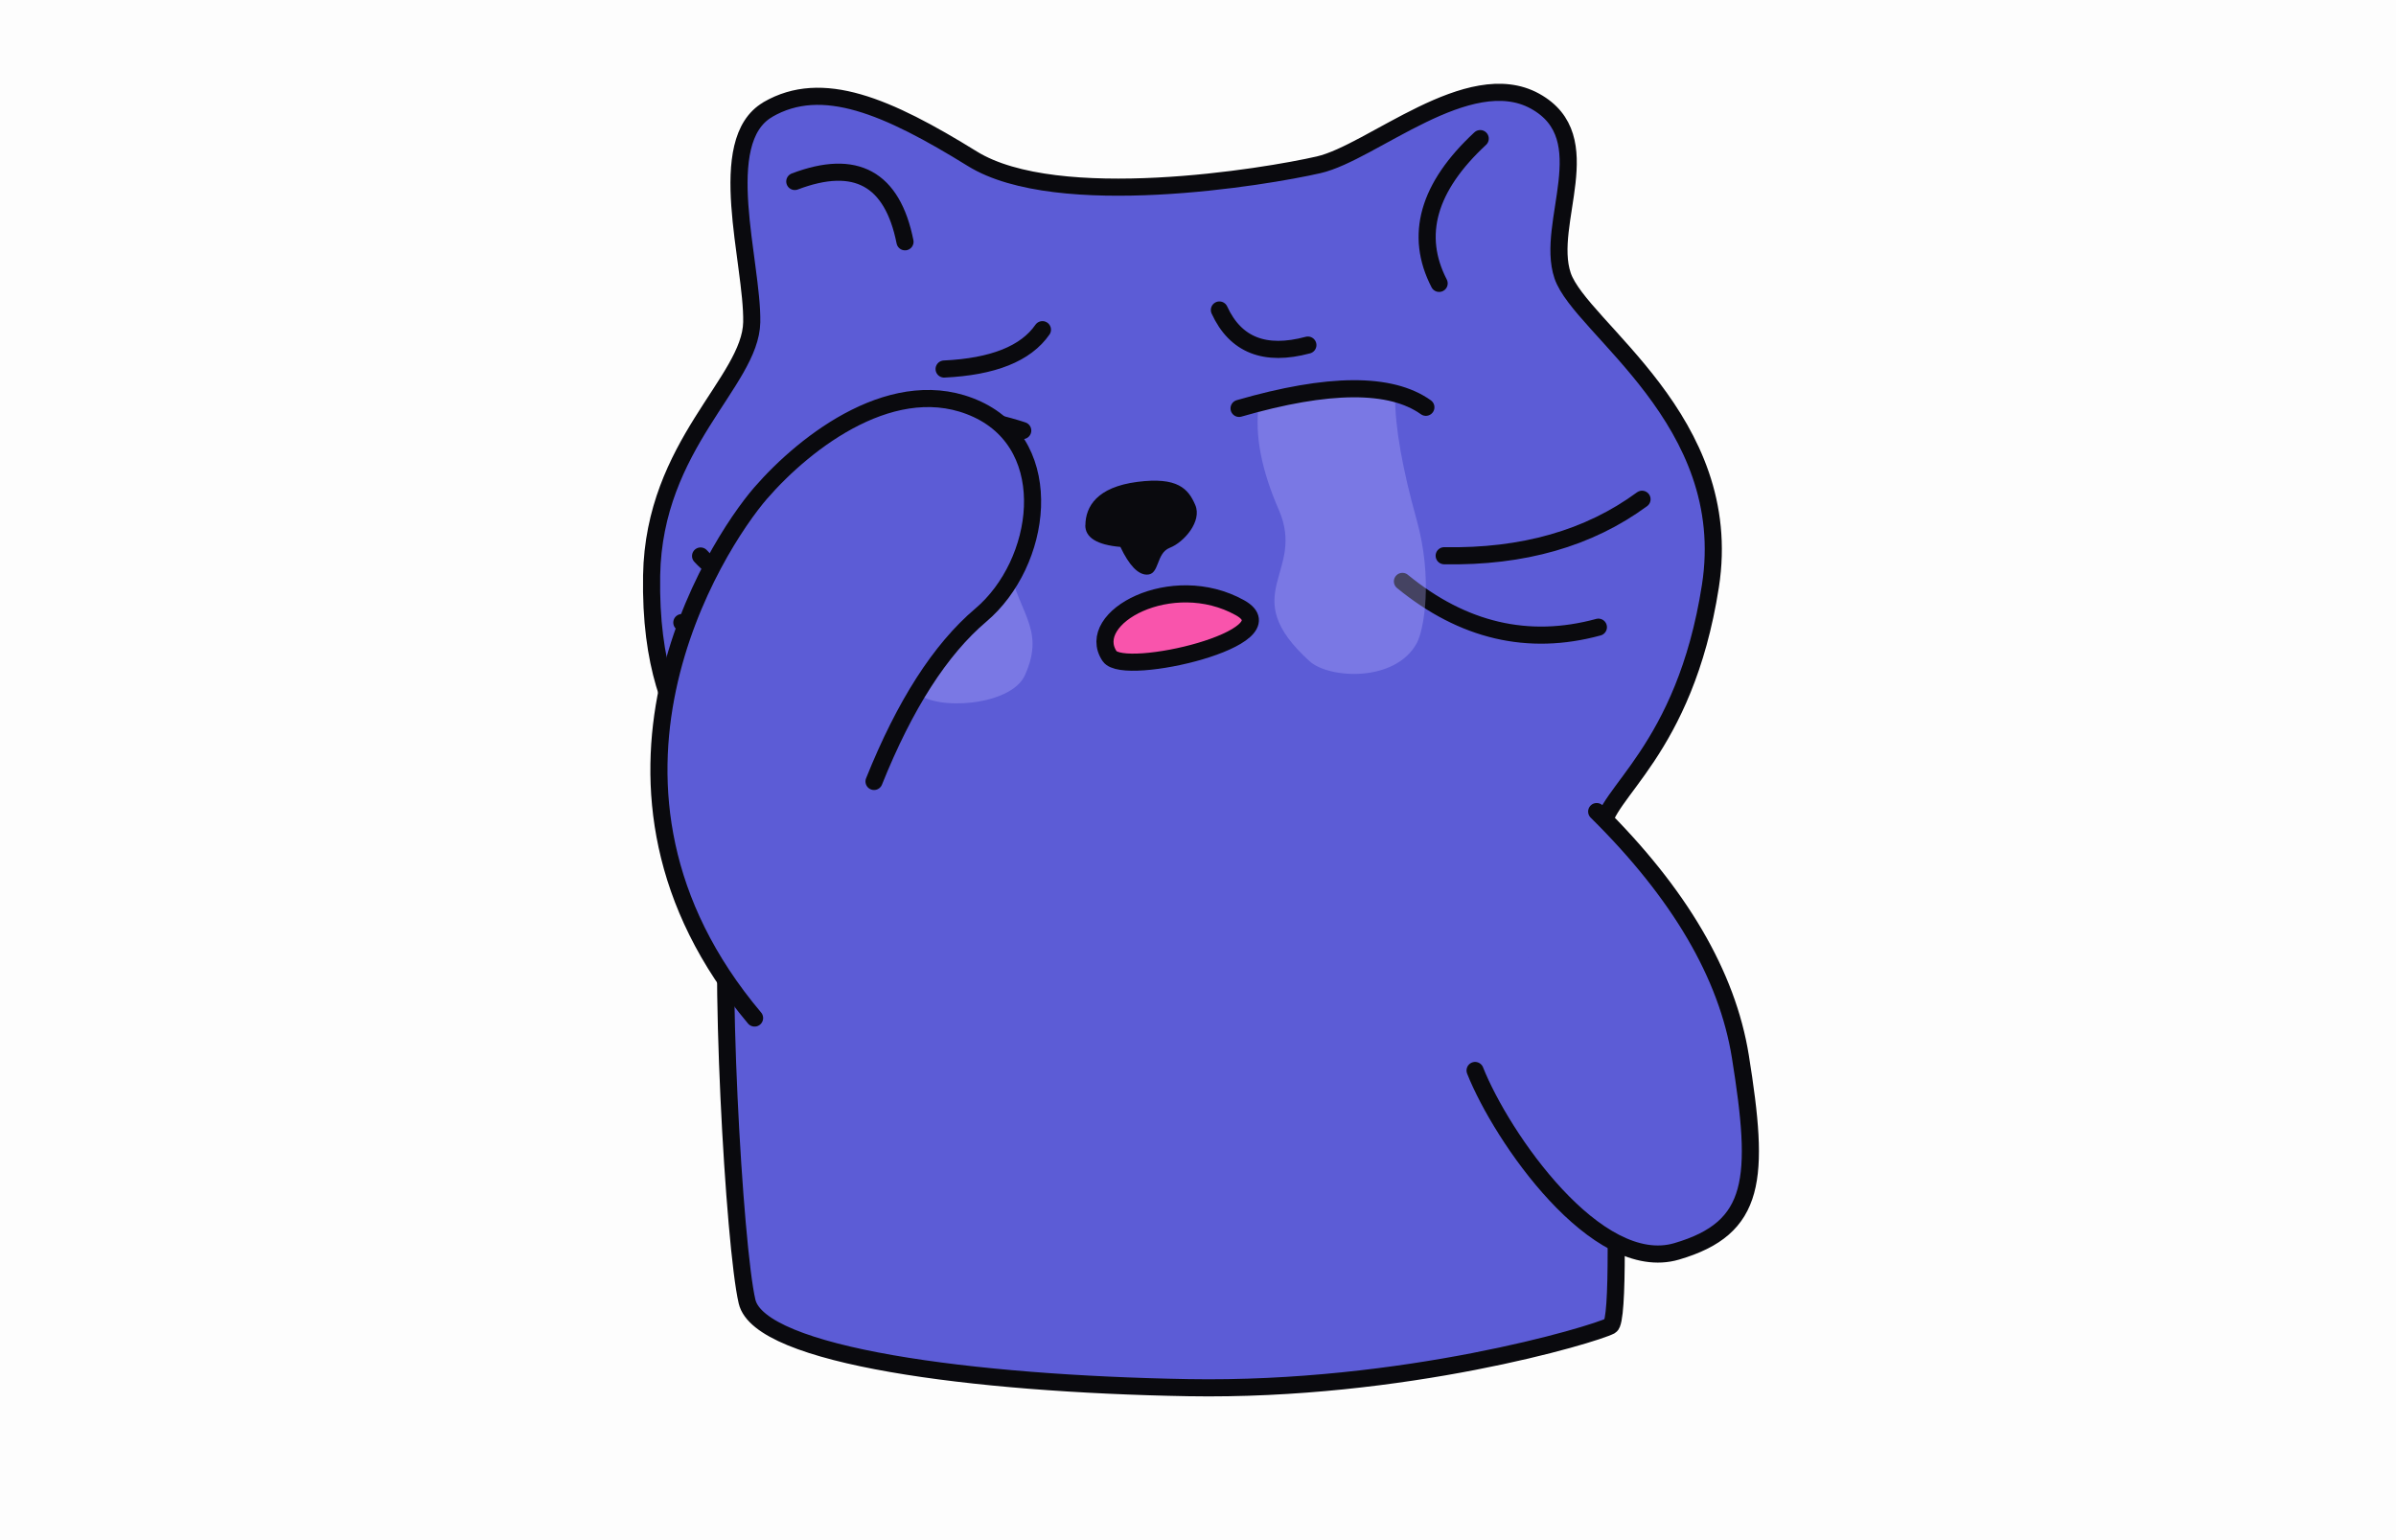 <svg xmlns="http://www.w3.org/2000/svg" width="280" height="180"><g fill="none" fill-rule="evenodd"><path fill="#131319" fill-opacity=".01" d="M0 0h280v180H0z"/><path fill="#5C5CD6" stroke="#0A0A0E" stroke-linecap="round" stroke-linejoin="round" stroke-width="2" d="M89.73 12.8c6.35-3.68 13.95-.4 23.91 5.76 9.96 6.15 34.24 2.13 40.46.7 6.22-1.42 17.53-11.71 25.28-7.44 7.75 4.27 1.15 14.26 3.23 20.4 2.08 6.13 20.3 16.89 17.27 36.28-3.02 19.4-12.54 24.24-12.61 28.52-.08 4.27 2.9 56.89.93 57.93-1.96 1.03-24.13 7.67-49.35 7.23-25.22-.44-50.06-3.71-51.55-10.07-1.49-6.35-3.47-40.25-1.99-51.47 1.46-10.98-9.53-12.11-9.16-33.39.27-15.32 11.57-22.63 11.7-29.6.12-6.98-4.46-21.16 1.88-24.84z"/><path fill="#F954AC" stroke="#0A0A0E" stroke-linecap="round" stroke-linejoin="round" stroke-width="2" d="M144.91 71.03c6.23 3.48-13.55 8.15-15.24 5.66-3.03-4.5 7.27-10.1 15.24-5.66z"/><path fill="#0A0A0E" d="M126.84 61.37c.03-2.18 1.36-4.44 6.07-5.05 4.7-.61 5.96.8 6.77 2.7.82 1.9-1.31 4.35-2.97 5-1.66.64-1.16 3.17-2.7 3.14-1.04-.02-2.06-1.1-3.08-3.24-2.75-.24-4.12-1.1-4.1-2.55z"/><path stroke="#0A0A0E" stroke-linecap="round" stroke-linejoin="round" stroke-width="2" d="M168.77 64.95c9.18.17 16.9-2.03 23.12-6.6m-28 9.6c7.08 5.8 14.72 7.58 22.9 5.35m-85.98-4.9c-8.94 1.73-15.26.59-18.94-3.42m23.23 5.93c-8.29 5.05-16.76 5.66-25.42 1.85m13.2-51.55c7.11-2.7 11.4-.36 12.88 7.05m67.22-12.06c-6.1 5.66-7.7 11.3-4.8 16.92"/><path fill="#B2ABFF" d="M103.69 51.87c-1.11 6.55-1.56 11.12-1.36 13.71.7 9.15 3.75 14.38 4.81 15.38 2.26 2.16 11 1.53 12.62-2.02 2.61-5.74-1.16-7.41-2.1-14.08-.34-2.46.36-7.1 2.1-13.9-4.03-.72-7.04-1.02-9.04-.91-2 .11-4.34.72-7.03 1.82z" opacity=".35"/><path stroke="#0A0A0E" stroke-linecap="round" stroke-linejoin="round" stroke-width="2" d="M101.13 54.63c3.5-5.75 9.62-7.19 18.39-4.31"/><path fill="#5C5CD6" stroke="#0A0A0E" stroke-linecap="round" stroke-linejoin="round" stroke-width="2" d="M110.33 43.13c5.72-.27 9.55-1.8 11.49-4.6m20.68-2.3c1.88 4.1 5.32 5.45 10.34 4.1m33.75 54.52c9.67 9.55 15.26 19.09 16.79 28.62 2.29 14.29 1.91 20.04-7.44 22.78-9.35 2.75-20.45-13.31-23.56-21.14m-84.2-6.13c-22.76-27.02-4.58-55.23.7-61.34 5.3-6.11 15.83-14.22 25.33-9.8 9.5 4.43 7.55 18 .42 24.04-4.75 4.02-8.9 10.5-12.49 19.45"/><path fill="#B2ABFF" d="M147.1 47.32c-.48 3.5.3 7.59 2.34 12.26 3.24 7.42-5.1 9.8 3.6 17.7 2.27 2.05 9.99 2.5 12.52-2.1.86-1.57 1.9-7.54 0-14.4-1.69-6.05-2.53-10.85-2.53-14.4-4-.73-6.99-1.04-8.96-.93-1.98.12-4.3.74-6.97 1.87z" opacity=".35"/><path stroke="#0A0A0E" stroke-linecap="round" stroke-linejoin="round" stroke-width="2" d="M144.8 47.73c10.45-3.02 17.72-3.06 21.83-.13"/></g></svg>